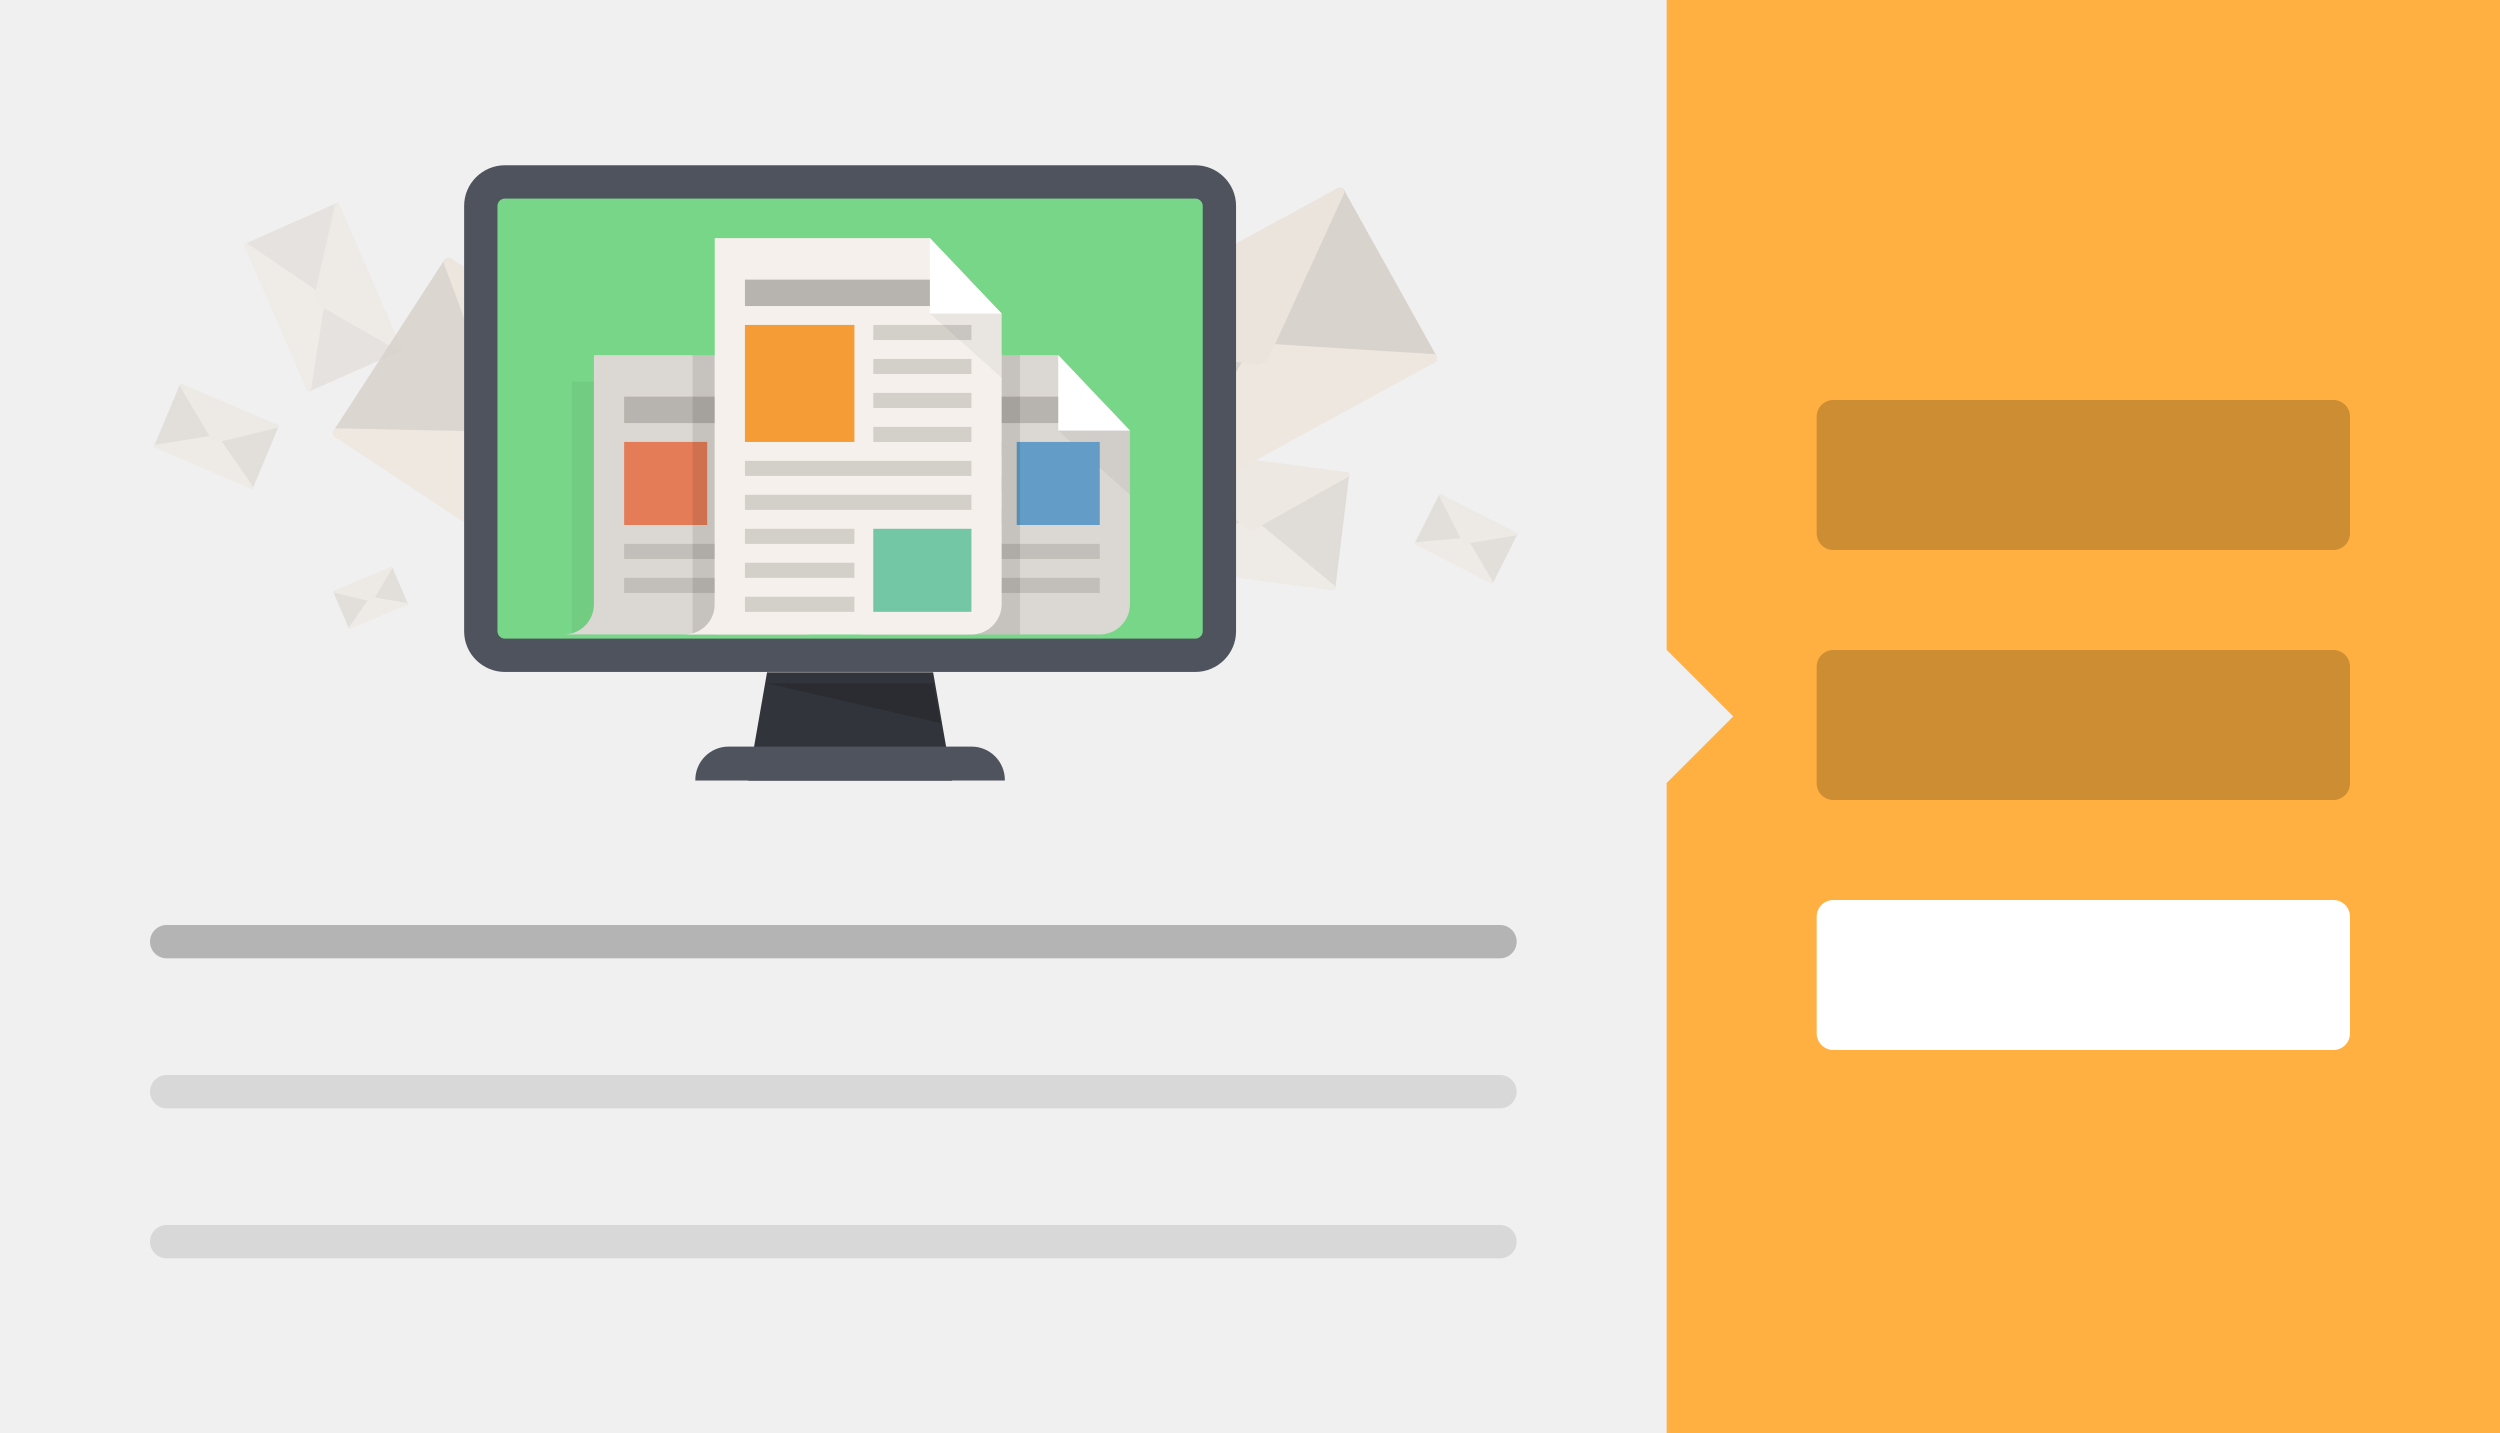 <?xml version="1.0" encoding="utf-8"?>
<!-- Generator: Adobe Illustrator 18.1.1, SVG Export Plug-In . SVG Version: 6.00 Build 0)  -->
<!DOCTYPE svg PUBLIC "-//W3C//DTD SVG 1.1//EN" "http://www.w3.org/Graphics/SVG/1.1/DTD/svg11.dtd">
<svg version="1.1" xmlns="http://www.w3.org/2000/svg" xmlns:xlink="http://www.w3.org/1999/xlink" x="0px" y="0px" width="150px"
	 height="86px" viewBox="0 0 150 86" enable-background="new 0 0 150 86" xml:space="preserve">
<g id="Layer_1">
	<rect fill="#F0F0F0" width="150" height="86"/>
	<path opacity="0.25" d="M90,57.5H10c-0.552,0-1-0.448-1-1l0,0c0-0.552,0.448-1,1-1h80c0.552,0,1,0.448,1,1l0,0
		C91,57.052,90.552,57.5,90,57.5z"/>
	<path opacity="0.1" d="M90,66.5H10c-0.552,0-1-0.448-1-1l0,0c0-0.552,0.448-1,1-1h80c0.552,0,1,0.448,1,1l0,0
		C91,66.052,90.552,66.5,90,66.5z"/>
	<path opacity="0.1" d="M90,75.5H10c-0.552,0-1-0.448-1-1l0,0c0-0.552,0.448-1,1-1h80c0.552,0,1,0.448,1,1l0,0
		C91,75.052,90.552,75.5,90,75.5z"/>
	<g>
		<g>
			<polygon fill="#31343B" points="57.121,46.833 44.89,46.833 46.022,40.34 55.988,40.34 			"/>
			<path fill="#4F535E" d="M60.292,46.833H41.719v-0.038c0-1.105,0.896-2,2-2h14.572c1.105,0,2,0.896,2,2V46.833z"/>
		</g>
		<g opacity="0.7">
			<path fill="#D9D3CD" d="M80.764,28.344l-0.437,0.127c-0.109,0.021-0.215,0.065-0.31,0.129l-4.932,2.404l4.76,4.396
				c0.218,0.029,0.264-0.032,0.294-0.276l0.808-6.584C80.961,28.422,80.87,28.324,80.764,28.344z"/>
			<path fill="#D9D3CD" d="M70.186,26.953l0.393,0.236c0.101,0.049,0.192,0.118,0.269,0.205l4.334,3.622l-5.81,3.006
				c-0.218-0.029-0.248-0.099-0.218-0.343l0.808-6.584C69.977,26.978,70.089,26.906,70.186,26.953z"/>
			<path fill="#EDE7DF" d="M69.17,33.736l5.917-2.732l5.027,4.171c0.039,0.125-0.056,0.253-0.175,0.237l-10.656-1.401
				C69.163,33.995,69.103,33.846,69.17,33.736z"/>
			<path fill="#EBE4DC" d="M80.908,28.6l-5.623,3.153c-0.192,0.107-0.421,0.078-0.581-0.075l-4.724-4.515
				c-0.039-0.124,0.056-0.253,0.175-0.237l10.641,1.399C80.915,28.341,80.976,28.489,80.908,28.6z"/>
		</g>
		<g opacity="0.5">
			<path fill="#D9D3CD" d="M24.061,20.847l-0.291-0.27c-0.065-0.072-0.145-0.132-0.236-0.174l-4.009-2.611l-1.154,5.53
				c0.076,0.176,0.142,0.183,0.338,0.096l5.286-2.347C24.091,21.029,24.123,20.917,24.061,20.847z"/>
			<path fill="#D9D3CD" d="M20.359,12.313l0,0.399c0.009,0.097-0.002,0.197-0.033,0.293l-0.766,4.865l-4.853-2.997
				c-0.076-0.176-0.037-0.23,0.159-0.317l5.286-2.347C20.246,12.167,20.35,12.219,20.359,12.313z"/>
			<path fill="#EDE7DF" d="M14.831,14.594l4.696,3.2l-0.866,5.629c-0.076,0.085-0.214,0.072-0.256-0.025l-3.73-8.598
				C14.634,14.705,14.718,14.593,14.831,14.594z"/>
			<path fill="#EBE4DC" d="M23.934,21.069l-4.879-2.791c-0.166-0.095-0.247-0.28-0.204-0.469l1.258-5.557
				c0.076-0.085,0.214-0.072,0.256,0.025l3.724,8.585C24.131,20.959,24.047,21.071,23.934,21.069z"/>
		</g>
		<g opacity="0.6">
			<path fill="#D9D3CD" d="M90.977,31.976l-0.216-0.013c-0.052-0.008-0.107-0.005-0.16,0.008l-2.593,0.288l1.428,2.73
				c0.093,0.048,0.123,0.028,0.176-0.076l1.415-2.819C91.053,32.042,91.028,31.983,90.977,31.976z"/>
			<path fill="#D9D3CD" d="M86.463,29.661l0.138,0.168c0.037,0.038,0.067,0.084,0.088,0.135l1.362,2.315l-3.082,0.417
				c-0.093-0.048-0.095-0.084-0.043-0.188l1.415-2.819C86.366,29.639,86.427,29.625,86.463,29.661z"/>
			<path fill="#EDE7DF" d="M84.924,32.536l3.087-0.277l1.584,2.672c-0.002,0.062-0.065,0.104-0.116,0.078l-4.548-2.331
				C84.879,32.651,84.876,32.575,84.924,32.536z"/>
			<path fill="#EBE4DC" d="M91.001,32.113l-3.022,0.513c-0.103,0.017-0.201-0.033-0.248-0.127l-1.393-2.777
				c0.002-0.062,0.065-0.104,0.116-0.078l4.541,2.328C91.046,31.998,91.049,32.074,91.001,32.113z"/>
		</g>
		<g opacity="0.6">
			<path fill="#D9D3CD" d="M23.454,34.025l-0.109,0.114c-0.029,0.025-0.053,0.057-0.07,0.093l-1.058,1.579l2.191,0.487
				c0.07-0.029,0.073-0.055,0.04-0.134l-0.905-2.112C23.527,34.014,23.482,34.001,23.454,34.025z"/>
			<path fill="#D9D3CD" d="M20.045,35.451l0.159,0.002c0.039-0.003,0.078,0.002,0.116,0.015l1.928,0.33l-1.216,1.912
				c-0.07,0.029-0.091,0.014-0.125-0.065l-0.905-2.112C19.986,35.494,20.007,35.453,20.045,35.451z"/>
			<path fill="#EDE7DF" d="M20.922,37.658l1.296-1.849l2.231,0.374c0.033,0.03,0.027,0.085-0.011,0.101l-3.435,1.436
				C20.965,37.737,20.921,37.703,20.922,37.658z"/>
			<path fill="#EBE4DC" d="M23.542,34.076L22.407,36c-0.039,0.066-0.113,0.097-0.187,0.079l-2.201-0.529
				c-0.033-0.03-0.027-0.085,0.011-0.101l3.43-1.434C23.499,33.998,23.543,34.031,23.542,34.076z"/>
		</g>
		<g opacity="0.6">
			<path fill="#D9D3CD" d="M16.627,25.496l-0.265,0.002c-0.065-0.006-0.13,0.002-0.194,0.023l-3.137,0.569l1.972,3.208
				c0.118,0.05,0.153,0.024,0.208-0.108l1.488-3.556C16.724,25.571,16.689,25.502,16.627,25.496z"/>
			<path fill="#D9D3CD" d="M10.927,23.054l0.183,0.194c0.049,0.043,0.089,0.096,0.118,0.157l1.855,2.708L9.36,26.881
				c-0.118-0.05-0.123-0.094-0.068-0.226l1.488-3.556C10.806,23.035,10.88,23.013,10.927,23.054z"/>
			<path fill="#EDE7DF" d="M9.292,26.689l3.74-0.598l2.156,3.124c0.002,0.076-0.071,0.133-0.135,0.105l-5.742-2.46
				C9.247,26.833,9.237,26.741,9.292,26.689z"/>
			<path fill="#EBE4DC" d="M16.667,25.662l-3.642,0.88c-0.124,0.03-0.248-0.023-0.313-0.134l-1.933-3.269
				c-0.002-0.076,0.071-0.133,0.135-0.105l5.733,2.456C16.712,25.518,16.722,25.611,16.667,25.662z"/>
		</g>
		<g>
			<path fill="#D9D3CD" d="M80.221,11.347l-0.467,0.604c-0.128,0.137-0.227,0.3-0.293,0.482l-4.309,8.138l10.802,1.252
				c0.324-0.177,0.326-0.304,0.126-0.664l-5.417-9.726C80.564,11.259,80.344,11.216,80.221,11.347z"/>
			<path fill="#D9D3CD" d="M64.502,19.926l0.766-0.069c0.185-0.034,0.378-0.03,0.568,0.012l9.459,0.623l-4.904,9.824
				c-0.324,0.177-0.434,0.111-0.634-0.249l-5.417-9.726C64.243,20.166,64.324,19.959,64.502,19.926z"/>
			<path fill="#EDE7DF" d="M69.835,30.127l5.32-9.558l10.942,0.683c0.176,0.13,0.174,0.397-0.003,0.494l-15.835,8.642
				C70.082,30.485,69.852,30.344,69.835,30.127z"/>
			<path fill="#EBE4DC" d="M80.669,11.551l-4.504,9.838c-0.153,0.335-0.495,0.522-0.863,0.473L64.43,20.414
				c-0.176-0.13-0.174-0.397,0.003-0.494l15.812-8.63C80.422,11.193,80.651,11.335,80.669,11.551z"/>
		</g>
		<g opacity="0.9">
			<path fill="#D9D3CD" d="M43.045,26.114l-0.803-0.139c-0.193-0.052-0.396-0.064-0.601-0.036l-9.823,0.001l4.214,10.808
				c0.329,0.217,0.449,0.156,0.689-0.213l6.463-9.963C43.3,26.394,43.23,26.164,43.045,26.114z"/>
			<path fill="#D9D3CD" d="M27.11,15.581l0.447,0.688c0.124,0.157,0.217,0.341,0.273,0.542l4.136,9.228L20.257,26.32
				c-0.329-0.217-0.321-0.353-0.082-0.723l6.463-9.963C26.754,15.456,26.99,15.429,27.11,15.581z"/>
			<path fill="#EDE7DF" d="M20.156,25.701l11.667,0.242l4.82,10.655c-0.035,0.231-0.288,0.363-0.468,0.244L20.122,26.231
				C19.942,26.112,19.961,25.826,20.156,25.701z"/>
			<path fill="#EBE4DC" d="M43.076,26.638l-11.522,0.666c-0.393,0.023-0.739-0.206-0.877-0.577l-4.064-10.971
				c0.035-0.231,0.288-0.363,0.467-0.244l16.03,10.596C43.291,26.227,43.272,26.514,43.076,26.638z"/>
		</g>
		<g>
			<path fill="#78D688" d="M30.296,39.317c-0.799,0-1.448-0.644-1.448-1.434V12.349c0-0.791,0.649-1.435,1.448-1.435h41.419
				c0.799,0,1.448,0.644,1.448,1.435v25.535c0,0.79-0.649,1.434-1.448,1.434H30.296z"/>
			<path fill="#4F535E" d="M71.715,11.915c0.243,0,0.448,0.199,0.448,0.434v25.535c0,0.235-0.205,0.434-0.448,0.434H30.296
				c-0.243,0-0.448-0.199-0.448-0.434V12.349c0-0.235,0.205-0.434,0.448-0.434H71.715 M71.715,9.915H30.296
				c-1.346,0-2.448,1.095-2.448,2.434v25.535c0,1.339,1.102,2.434,2.448,2.434h41.419c1.346,0,2.448-1.095,2.448-2.434V12.349
				C74.163,11.01,73.061,9.915,71.715,9.915L71.715,9.915z"/>
		</g>
		<g>
			<g opacity="0.05">
				<rect x="34.305" y="22.893" width="1.331" height="15.175"/>
			</g>
			<path fill="#DBD7D2" d="M35.636,21.308v14.949c0,1.001-0.811,1.812-1.812,1.812H48.32c0.997,0,1.812-0.815,1.812-1.812V25.838
				l-4.303-4.53L35.636,21.308z"/>
			<rect x="43.563" y="26.517" fill="#D3CFC9" width="4.756" height="0.906"/>
			<rect x="37.448" y="26.517" fill="#E57C58" width="4.983" height="4.983"/>
			<rect x="43.563" y="28.556" fill="#D3CFC9" width="4.756" height="0.906"/>
			<rect x="43.563" y="30.594" fill="#D3CFC9" width="4.756" height="0.906"/>
			<rect x="37.448" y="32.633" fill="#C2BEB9" width="10.872" height="0.906"/>
			<rect x="37.448" y="34.671" fill="#C2BEB9" width="10.872" height="0.906"/>
			<rect x="37.448" y="23.799" fill="#B7B3AE" width="10.872" height="1.585"/>
			<polygon fill="#FFFFFF" points="45.828,25.838 50.132,25.838 45.828,21.308 			"/>
			<polygon opacity="0.05" points="50.132,25.838 45.828,25.838 50.132,29.688 			"/>
		</g>
		<g>
			<g opacity="0.05">
				<rect x="51.972" y="22.893" width="1.331" height="15.175"/>
			</g>
			<path fill="#DBD7D2" d="M53.303,21.308v14.949c0,1.001-0.811,1.812-1.812,1.812h14.496c0.997,0,1.812-0.815,1.812-1.812V25.838
				l-4.303-4.53L53.303,21.308z"/>
			<rect x="55.115" y="26.517" fill="#C2BEB9" width="4.983" height="0.906"/>
			<rect x="55.115" y="28.556" fill="#C2BEB9" width="4.983" height="0.906"/>
			<rect x="55.115" y="30.594" fill="#C2BEB9" width="4.983" height="0.906"/>
			<rect x="55.114" y="32.633" fill="#C2BEB9" width="10.872" height="0.906"/>
			<rect x="55.114" y="34.671" fill="#C2BEB9" width="10.872" height="0.906"/>
			<rect x="55.114" y="23.799" fill="#B7B3AE" width="10.872" height="1.585"/>
			<polygon fill="#FFFFFF" points="63.495,25.838 67.798,25.838 63.495,21.308 			"/>
			<polygon opacity="0.05" points="67.798,25.838 63.495,25.838 67.798,29.688 			"/>
			<rect x="61.003" y="26.517" fill="#639DC7" width="4.983" height="4.983"/>
		</g>
		<g>
			<g opacity="0.1">
				<rect x="41.553" y="21.308" width="1.331" height="16.761"/>
			</g>
			<g opacity="0.1">
				<rect x="58.059" y="21.308" width="3.143" height="16.761"/>
			</g>
			<path fill="#F5F0EB" d="M42.884,14.286v21.97c0,1.001-0.811,1.812-1.812,1.812h17.214c0.997,0,1.812-0.815,1.812-1.812v-17.44
				l-4.303-4.53L42.884,14.286z"/>
			<rect x="52.396" y="19.496" fill="#D3CFC9" width="5.889" height="0.906"/>
			<rect x="44.696" y="19.496" fill="#F59C36" width="6.568" height="7.021"/>
			<rect x="52.396" y="21.534" fill="#D3CFC9" width="5.889" height="0.906"/>
			<rect x="52.396" y="23.573" fill="#D3CFC9" width="5.889" height="0.906"/>
			<rect x="52.396" y="25.611" fill="#D3CFC9" width="5.889" height="0.906"/>
			<rect x="44.696" y="27.65" fill="#D3CFC9" width="13.59" height="0.906"/>
			<rect x="44.696" y="29.688" fill="#D3CFC9" width="13.59" height="0.906"/>
			<rect x="44.696" y="31.727" fill="#D3CFC9" width="6.568" height="0.906"/>
			<rect x="44.696" y="33.765" fill="#D3CFC9" width="6.568" height="0.906"/>
			<rect x="44.696" y="35.804" fill="#D3CFC9" width="6.568" height="0.906"/>
			<rect x="44.696" y="16.778" fill="#B7B3AE" width="13.59" height="1.585"/>
			<polygon fill="#FFFFFF" points="55.794,18.816 60.097,18.816 55.794,14.286 			"/>
			<polygon opacity="0.05" points="60.097,18.816 55.794,18.816 60.097,22.667 			"/>
			<rect x="52.396" y="31.727" fill="#74C7A5" width="5.889" height="4.983"/>
		</g>
		<polygon opacity="0.15" points="46.022,41 55.988,41 56.441,43.397 		"/>
	</g>
	<rect x="100" fill="#FFB040" width="50" height="86"/>
	<path fill="#FFFFFF" d="M140,63h-30c-0.552,0-1-0.448-1-1v-7c0-0.552,0.448-1,1-1h30c0.552,0,1,0.448,1,1v7
		C141,62.552,140.552,63,140,63z"/>
	<path opacity="0.2" d="M140,48h-30c-0.552,0-1-0.448-1-1v-7c0-0.552,0.448-1,1-1h30c0.552,0,1,0.448,1,1v7
		C141,47.552,140.552,48,140,48z"/>
	<path opacity="0.2" d="M140,33h-30c-0.552,0-1-0.448-1-1v-7c0-0.552,0.448-1,1-1h30c0.552,0,1,0.448,1,1v7
		C141,32.552,140.552,33,140,33z"/>
	
		<rect x="97.172" y="40.172" transform="matrix(0.707 0.707 -0.707 0.707 59.695 -58.116)" fill="#F0F0F0" width="5.657" height="5.657"/>
</g>
<g id="Layer_2" display="none">
	<rect display="inline" fill="#F0F0F0" width="150" height="86"/>
	<path display="inline" opacity="0.25" d="M90,57.5H10c-0.552,0-1-0.448-1-1l0,0c0-0.552,0.448-1,1-1h80c0.552,0,1,0.448,1,1l0,0
		C91,57.052,90.552,57.5,90,57.5z"/>
	<path display="inline" opacity="0.1" d="M90,66.5H10c-0.552,0-1-0.448-1-1l0,0c0-0.552,0.448-1,1-1h80c0.552,0,1,0.448,1,1l0,0
		C91,66.052,90.552,66.5,90,66.5z"/>
	<path display="inline" opacity="0.1" d="M90,75.5H10c-0.552,0-1-0.448-1-1l0,0c0-0.552,0.448-1,1-1h80c0.552,0,1,0.448,1,1l0,0
		C91,75.052,90.552,75.5,90,75.5z"/>
	<g display="inline">
		<g>
			<polygon fill="#31343B" points="57.121,46.833 44.89,46.833 46.022,40.34 55.988,40.34 			"/>
			<path fill="#4F535E" d="M60.292,46.833H41.719v-0.038c0-1.105,0.896-2,2-2h14.572c1.105,0,2,0.896,2,2V46.833z"/>
		</g>
		<g opacity="0.7">
			<path fill="#D9D3CD" d="M80.764,28.344l-0.437,0.127c-0.109,0.021-0.215,0.065-0.31,0.129l-4.932,2.404l4.76,4.396
				c0.218,0.029,0.264-0.032,0.294-0.276l0.808-6.584C80.961,28.422,80.87,28.324,80.764,28.344z"/>
			<path fill="#D9D3CD" d="M70.186,26.953l0.393,0.236c0.101,0.049,0.192,0.118,0.269,0.205l4.334,3.622l-5.81,3.006
				c-0.218-0.029-0.248-0.099-0.218-0.343l0.808-6.584C69.977,26.978,70.089,26.906,70.186,26.953z"/>
			<path fill="#EDE7DF" d="M69.17,33.736l5.917-2.732l5.027,4.171c0.039,0.125-0.056,0.253-0.175,0.237l-10.656-1.401
				C69.163,33.995,69.103,33.846,69.17,33.736z"/>
			<path fill="#EBE4DC" d="M80.908,28.6l-5.623,3.153c-0.192,0.107-0.421,0.078-0.581-0.075l-4.724-4.515
				c-0.039-0.124,0.056-0.253,0.175-0.237l10.641,1.399C80.915,28.341,80.976,28.489,80.908,28.6z"/>
		</g>
		<g opacity="0.5">
			<path fill="#D9D3CD" d="M24.061,20.847l-0.291-0.27c-0.065-0.072-0.145-0.132-0.236-0.174l-4.009-2.611l-1.154,5.53
				c0.076,0.176,0.142,0.183,0.338,0.096l5.286-2.347C24.091,21.029,24.123,20.917,24.061,20.847z"/>
			<path fill="#D9D3CD" d="M20.359,12.313l0,0.399c0.009,0.097-0.002,0.197-0.033,0.293l-0.766,4.865l-4.853-2.997
				c-0.076-0.176-0.037-0.23,0.159-0.317l5.286-2.347C20.246,12.167,20.35,12.219,20.359,12.313z"/>
			<path fill="#EDE7DF" d="M14.831,14.594l4.696,3.2l-0.866,5.629c-0.076,0.085-0.214,0.072-0.256-0.025l-3.73-8.598
				C14.634,14.705,14.718,14.593,14.831,14.594z"/>
			<path fill="#EBE4DC" d="M23.934,21.069l-4.879-2.791c-0.166-0.095-0.247-0.28-0.204-0.469l1.258-5.557
				c0.076-0.085,0.214-0.072,0.256,0.025l3.724,8.585C24.131,20.959,24.047,21.071,23.934,21.069z"/>
		</g>
		<g opacity="0.6">
			<path fill="#D9D3CD" d="M90.977,31.976l-0.216-0.013c-0.052-0.008-0.107-0.005-0.16,0.008l-2.593,0.288l1.428,2.73
				c0.093,0.048,0.123,0.028,0.176-0.076l1.415-2.819C91.053,32.042,91.028,31.983,90.977,31.976z"/>
			<path fill="#D9D3CD" d="M86.463,29.661l0.138,0.168c0.037,0.038,0.067,0.084,0.088,0.135l1.362,2.315l-3.082,0.417
				c-0.093-0.048-0.095-0.084-0.043-0.188l1.415-2.819C86.366,29.639,86.427,29.625,86.463,29.661z"/>
			<path fill="#EDE7DF" d="M84.924,32.536l3.087-0.277l1.584,2.672c-0.002,0.062-0.065,0.104-0.116,0.078l-4.548-2.331
				C84.879,32.651,84.876,32.575,84.924,32.536z"/>
			<path fill="#EBE4DC" d="M91.001,32.113l-3.022,0.513c-0.103,0.017-0.201-0.033-0.248-0.127l-1.393-2.777
				c0.002-0.062,0.065-0.104,0.116-0.078l4.541,2.328C91.046,31.998,91.049,32.074,91.001,32.113z"/>
		</g>
		<g opacity="0.6">
			<path fill="#D9D3CD" d="M23.454,34.025l-0.109,0.114c-0.029,0.025-0.053,0.057-0.07,0.093l-1.058,1.579l2.191,0.487
				c0.07-0.029,0.073-0.055,0.04-0.134l-0.905-2.112C23.527,34.014,23.482,34.001,23.454,34.025z"/>
			<path fill="#D9D3CD" d="M20.045,35.451l0.159,0.002c0.039-0.003,0.078,0.002,0.116,0.015l1.928,0.33l-1.216,1.912
				c-0.07,0.029-0.091,0.014-0.125-0.065l-0.905-2.112C19.986,35.494,20.007,35.453,20.045,35.451z"/>
			<path fill="#EDE7DF" d="M20.922,37.658l1.296-1.849l2.231,0.374c0.033,0.03,0.027,0.085-0.011,0.101l-3.435,1.436
				C20.965,37.737,20.921,37.703,20.922,37.658z"/>
			<path fill="#EBE4DC" d="M23.542,34.076L22.407,36c-0.039,0.066-0.113,0.097-0.187,0.079l-2.201-0.529
				c-0.033-0.03-0.027-0.085,0.011-0.101l3.43-1.434C23.499,33.998,23.543,34.031,23.542,34.076z"/>
		</g>
		<g opacity="0.6">
			<path fill="#D9D3CD" d="M16.627,25.496l-0.265,0.002c-0.065-0.006-0.13,0.002-0.194,0.023l-3.137,0.569l1.972,3.208
				c0.118,0.05,0.153,0.024,0.208-0.108l1.488-3.556C16.724,25.571,16.689,25.502,16.627,25.496z"/>
			<path fill="#D9D3CD" d="M10.927,23.054l0.183,0.194c0.049,0.043,0.089,0.096,0.118,0.157l1.855,2.708L9.36,26.881
				c-0.118-0.05-0.123-0.094-0.068-0.226l1.488-3.556C10.806,23.035,10.88,23.013,10.927,23.054z"/>
			<path fill="#EDE7DF" d="M9.292,26.689l3.74-0.598l2.156,3.124c0.002,0.076-0.071,0.133-0.135,0.105l-5.742-2.46
				C9.247,26.833,9.237,26.741,9.292,26.689z"/>
			<path fill="#EBE4DC" d="M16.667,25.662l-3.642,0.88c-0.124,0.03-0.248-0.023-0.313-0.134l-1.933-3.269
				c-0.002-0.076,0.071-0.133,0.135-0.105l5.733,2.456C16.712,25.518,16.722,25.611,16.667,25.662z"/>
		</g>
		<g>
			<path fill="#D9D3CD" d="M80.221,11.347l-0.467,0.604c-0.128,0.137-0.227,0.3-0.293,0.482l-4.309,8.138l10.802,1.252
				c0.324-0.177,0.326-0.304,0.126-0.664l-5.417-9.726C80.564,11.259,80.344,11.216,80.221,11.347z"/>
			<path fill="#D9D3CD" d="M64.502,19.926l0.766-0.069c0.185-0.034,0.378-0.03,0.568,0.012l9.459,0.623l-4.904,9.824
				c-0.324,0.177-0.434,0.111-0.634-0.249l-5.417-9.726C64.243,20.166,64.324,19.959,64.502,19.926z"/>
			<path fill="#EDE7DF" d="M69.835,30.127l5.32-9.558l10.942,0.683c0.176,0.13,0.174,0.397-0.003,0.494l-15.835,8.642
				C70.082,30.485,69.852,30.344,69.835,30.127z"/>
			<path fill="#EBE4DC" d="M80.669,11.551l-4.504,9.838c-0.153,0.335-0.495,0.522-0.863,0.473L64.43,20.414
				c-0.176-0.13-0.174-0.397,0.003-0.494l15.812-8.63C80.422,11.193,80.651,11.335,80.669,11.551z"/>
		</g>
		<g opacity="0.9">
			<path fill="#D9D3CD" d="M43.045,26.114l-0.803-0.139c-0.193-0.052-0.396-0.064-0.601-0.036l-9.823,0.001l4.214,10.808
				c0.329,0.217,0.449,0.156,0.689-0.213l6.463-9.963C43.3,26.394,43.23,26.164,43.045,26.114z"/>
			<path fill="#D9D3CD" d="M27.11,15.581l0.447,0.688c0.124,0.157,0.217,0.341,0.273,0.542l4.136,9.228L20.257,26.32
				c-0.329-0.217-0.321-0.353-0.082-0.723l6.463-9.963C26.754,15.456,26.99,15.429,27.11,15.581z"/>
			<path fill="#EDE7DF" d="M20.156,25.701l11.667,0.242l4.82,10.655c-0.035,0.231-0.288,0.363-0.468,0.244L20.122,26.231
				C19.942,26.112,19.961,25.826,20.156,25.701z"/>
			<path fill="#EBE4DC" d="M43.076,26.638l-11.522,0.666c-0.393,0.023-0.739-0.206-0.877-0.577l-4.064-10.971
				c0.035-0.231,0.288-0.363,0.467-0.244l16.03,10.596C43.291,26.227,43.272,26.514,43.076,26.638z"/>
		</g>
		<g>
			<path fill="#78D688" d="M30.296,39.317c-0.799,0-1.448-0.644-1.448-1.434V12.349c0-0.791,0.649-1.435,1.448-1.435h41.419
				c0.799,0,1.448,0.644,1.448,1.435v25.535c0,0.79-0.649,1.434-1.448,1.434H30.296z"/>
			<path fill="#4F535E" d="M71.715,11.915c0.243,0,0.448,0.199,0.448,0.434v25.535c0,0.235-0.205,0.434-0.448,0.434H30.296
				c-0.243,0-0.448-0.199-0.448-0.434V12.349c0-0.235,0.205-0.434,0.448-0.434H71.715 M71.715,9.915H30.296
				c-1.346,0-2.448,1.095-2.448,2.434v25.535c0,1.339,1.102,2.434,2.448,2.434h41.419c1.346,0,2.448-1.095,2.448-2.434V12.349
				C74.163,11.01,73.061,9.915,71.715,9.915L71.715,9.915z"/>
		</g>
		<g>
			<g opacity="0.05">
				<rect x="34.305" y="22.893" width="1.331" height="15.175"/>
			</g>
			<path fill="#DBD7D2" d="M35.636,21.308v14.949c0,1.001-0.811,1.812-1.812,1.812H48.32c0.997,0,1.812-0.815,1.812-1.812V25.838
				l-4.303-4.53L35.636,21.308z"/>
			<rect x="43.563" y="26.517" fill="#D3CFC9" width="4.756" height="0.906"/>
			<rect x="37.448" y="26.517" fill="#E57C58" width="4.983" height="4.983"/>
			<rect x="43.563" y="28.556" fill="#D3CFC9" width="4.756" height="0.906"/>
			<rect x="43.563" y="30.594" fill="#D3CFC9" width="4.756" height="0.906"/>
			<rect x="37.448" y="32.633" fill="#C2BEB9" width="10.872" height="0.906"/>
			<rect x="37.448" y="34.671" fill="#C2BEB9" width="10.872" height="0.906"/>
			<rect x="37.448" y="23.799" fill="#B7B3AE" width="10.872" height="1.585"/>
			<polygon fill="#FFFFFF" points="45.828,25.838 50.132,25.838 45.828,21.308 			"/>
			<polygon opacity="0.05" points="50.132,25.838 45.828,25.838 50.132,29.688 			"/>
		</g>
		<g>
			<g opacity="0.05">
				<rect x="51.972" y="22.893" width="1.331" height="15.175"/>
			</g>
			<path fill="#DBD7D2" d="M53.303,21.308v14.949c0,1.001-0.811,1.812-1.812,1.812h14.496c0.997,0,1.812-0.815,1.812-1.812V25.838
				l-4.303-4.53L53.303,21.308z"/>
			<rect x="55.115" y="26.517" fill="#C2BEB9" width="4.983" height="0.906"/>
			<rect x="55.115" y="28.556" fill="#C2BEB9" width="4.983" height="0.906"/>
			<rect x="55.115" y="30.594" fill="#C2BEB9" width="4.983" height="0.906"/>
			<rect x="55.114" y="32.633" fill="#C2BEB9" width="10.872" height="0.906"/>
			<rect x="55.114" y="34.671" fill="#C2BEB9" width="10.872" height="0.906"/>
			<rect x="55.114" y="23.799" fill="#B7B3AE" width="10.872" height="1.585"/>
			<polygon fill="#FFFFFF" points="63.495,25.838 67.798,25.838 63.495,21.308 			"/>
			<polygon opacity="0.05" points="67.798,25.838 63.495,25.838 67.798,29.688 			"/>
			<rect x="61.003" y="26.517" fill="#639DC7" width="4.983" height="4.983"/>
		</g>
		<g>
			<g opacity="0.1">
				<rect x="41.553" y="21.308" width="1.331" height="16.761"/>
			</g>
			<g opacity="0.1">
				<rect x="58.059" y="21.308" width="3.143" height="16.761"/>
			</g>
			<path fill="#F5F0EB" d="M42.884,14.286v21.97c0,1.001-0.811,1.812-1.812,1.812h17.214c0.997,0,1.812-0.815,1.812-1.812v-17.44
				l-4.303-4.53L42.884,14.286z"/>
			<rect x="52.396" y="19.496" fill="#D3CFC9" width="5.889" height="0.906"/>
			<rect x="44.696" y="19.496" fill="#F59C36" width="6.568" height="7.021"/>
			<rect x="52.396" y="21.534" fill="#D3CFC9" width="5.889" height="0.906"/>
			<rect x="52.396" y="23.573" fill="#D3CFC9" width="5.889" height="0.906"/>
			<rect x="52.396" y="25.611" fill="#D3CFC9" width="5.889" height="0.906"/>
			<rect x="44.696" y="27.65" fill="#D3CFC9" width="13.59" height="0.906"/>
			<rect x="44.696" y="29.688" fill="#D3CFC9" width="13.59" height="0.906"/>
			<rect x="44.696" y="31.727" fill="#D3CFC9" width="6.568" height="0.906"/>
			<rect x="44.696" y="33.765" fill="#D3CFC9" width="6.568" height="0.906"/>
			<rect x="44.696" y="35.804" fill="#D3CFC9" width="6.568" height="0.906"/>
			<rect x="44.696" y="16.778" fill="#B7B3AE" width="13.59" height="1.585"/>
			<polygon fill="#FFFFFF" points="55.794,18.816 60.097,18.816 55.794,14.286 			"/>
			<polygon opacity="0.05" points="60.097,18.816 55.794,18.816 60.097,22.667 			"/>
			<rect x="52.396" y="31.727" fill="#74C7A5" width="5.889" height="4.983"/>
		</g>
		<polygon opacity="0.15" points="46.022,41 55.988,41 56.441,43.397 		"/>
	</g>
	<rect x="100" display="inline" fill="#9C30FF" width="50" height="86"/>
	<path display="inline" fill="#FFFFFF" d="M140,63h-30c-0.552,0-1-0.448-1-1v-7c0-0.552,0.448-1,1-1h30c0.552,0,1,0.448,1,1v7
		C141,62.552,140.552,63,140,63z"/>
	<path display="inline" opacity="0.2" d="M140,48h-30c-0.552,0-1-0.448-1-1v-7c0-0.552,0.448-1,1-1h30c0.552,0,1,0.448,1,1v7
		C141,47.552,140.552,48,140,48z"/>
	<path display="inline" opacity="0.2" d="M140,33h-30c-0.552,0-1-0.448-1-1v-7c0-0.552,0.448-1,1-1h30c0.552,0,1,0.448,1,1v7
		C141,32.552,140.552,33,140,33z"/>
	
		<rect x="97.172" y="40.172" transform="matrix(0.707 0.707 -0.707 0.707 59.695 -58.116)" display="inline" fill="#F0F0F0" width="5.657" height="5.657"/>
</g>
</svg>
